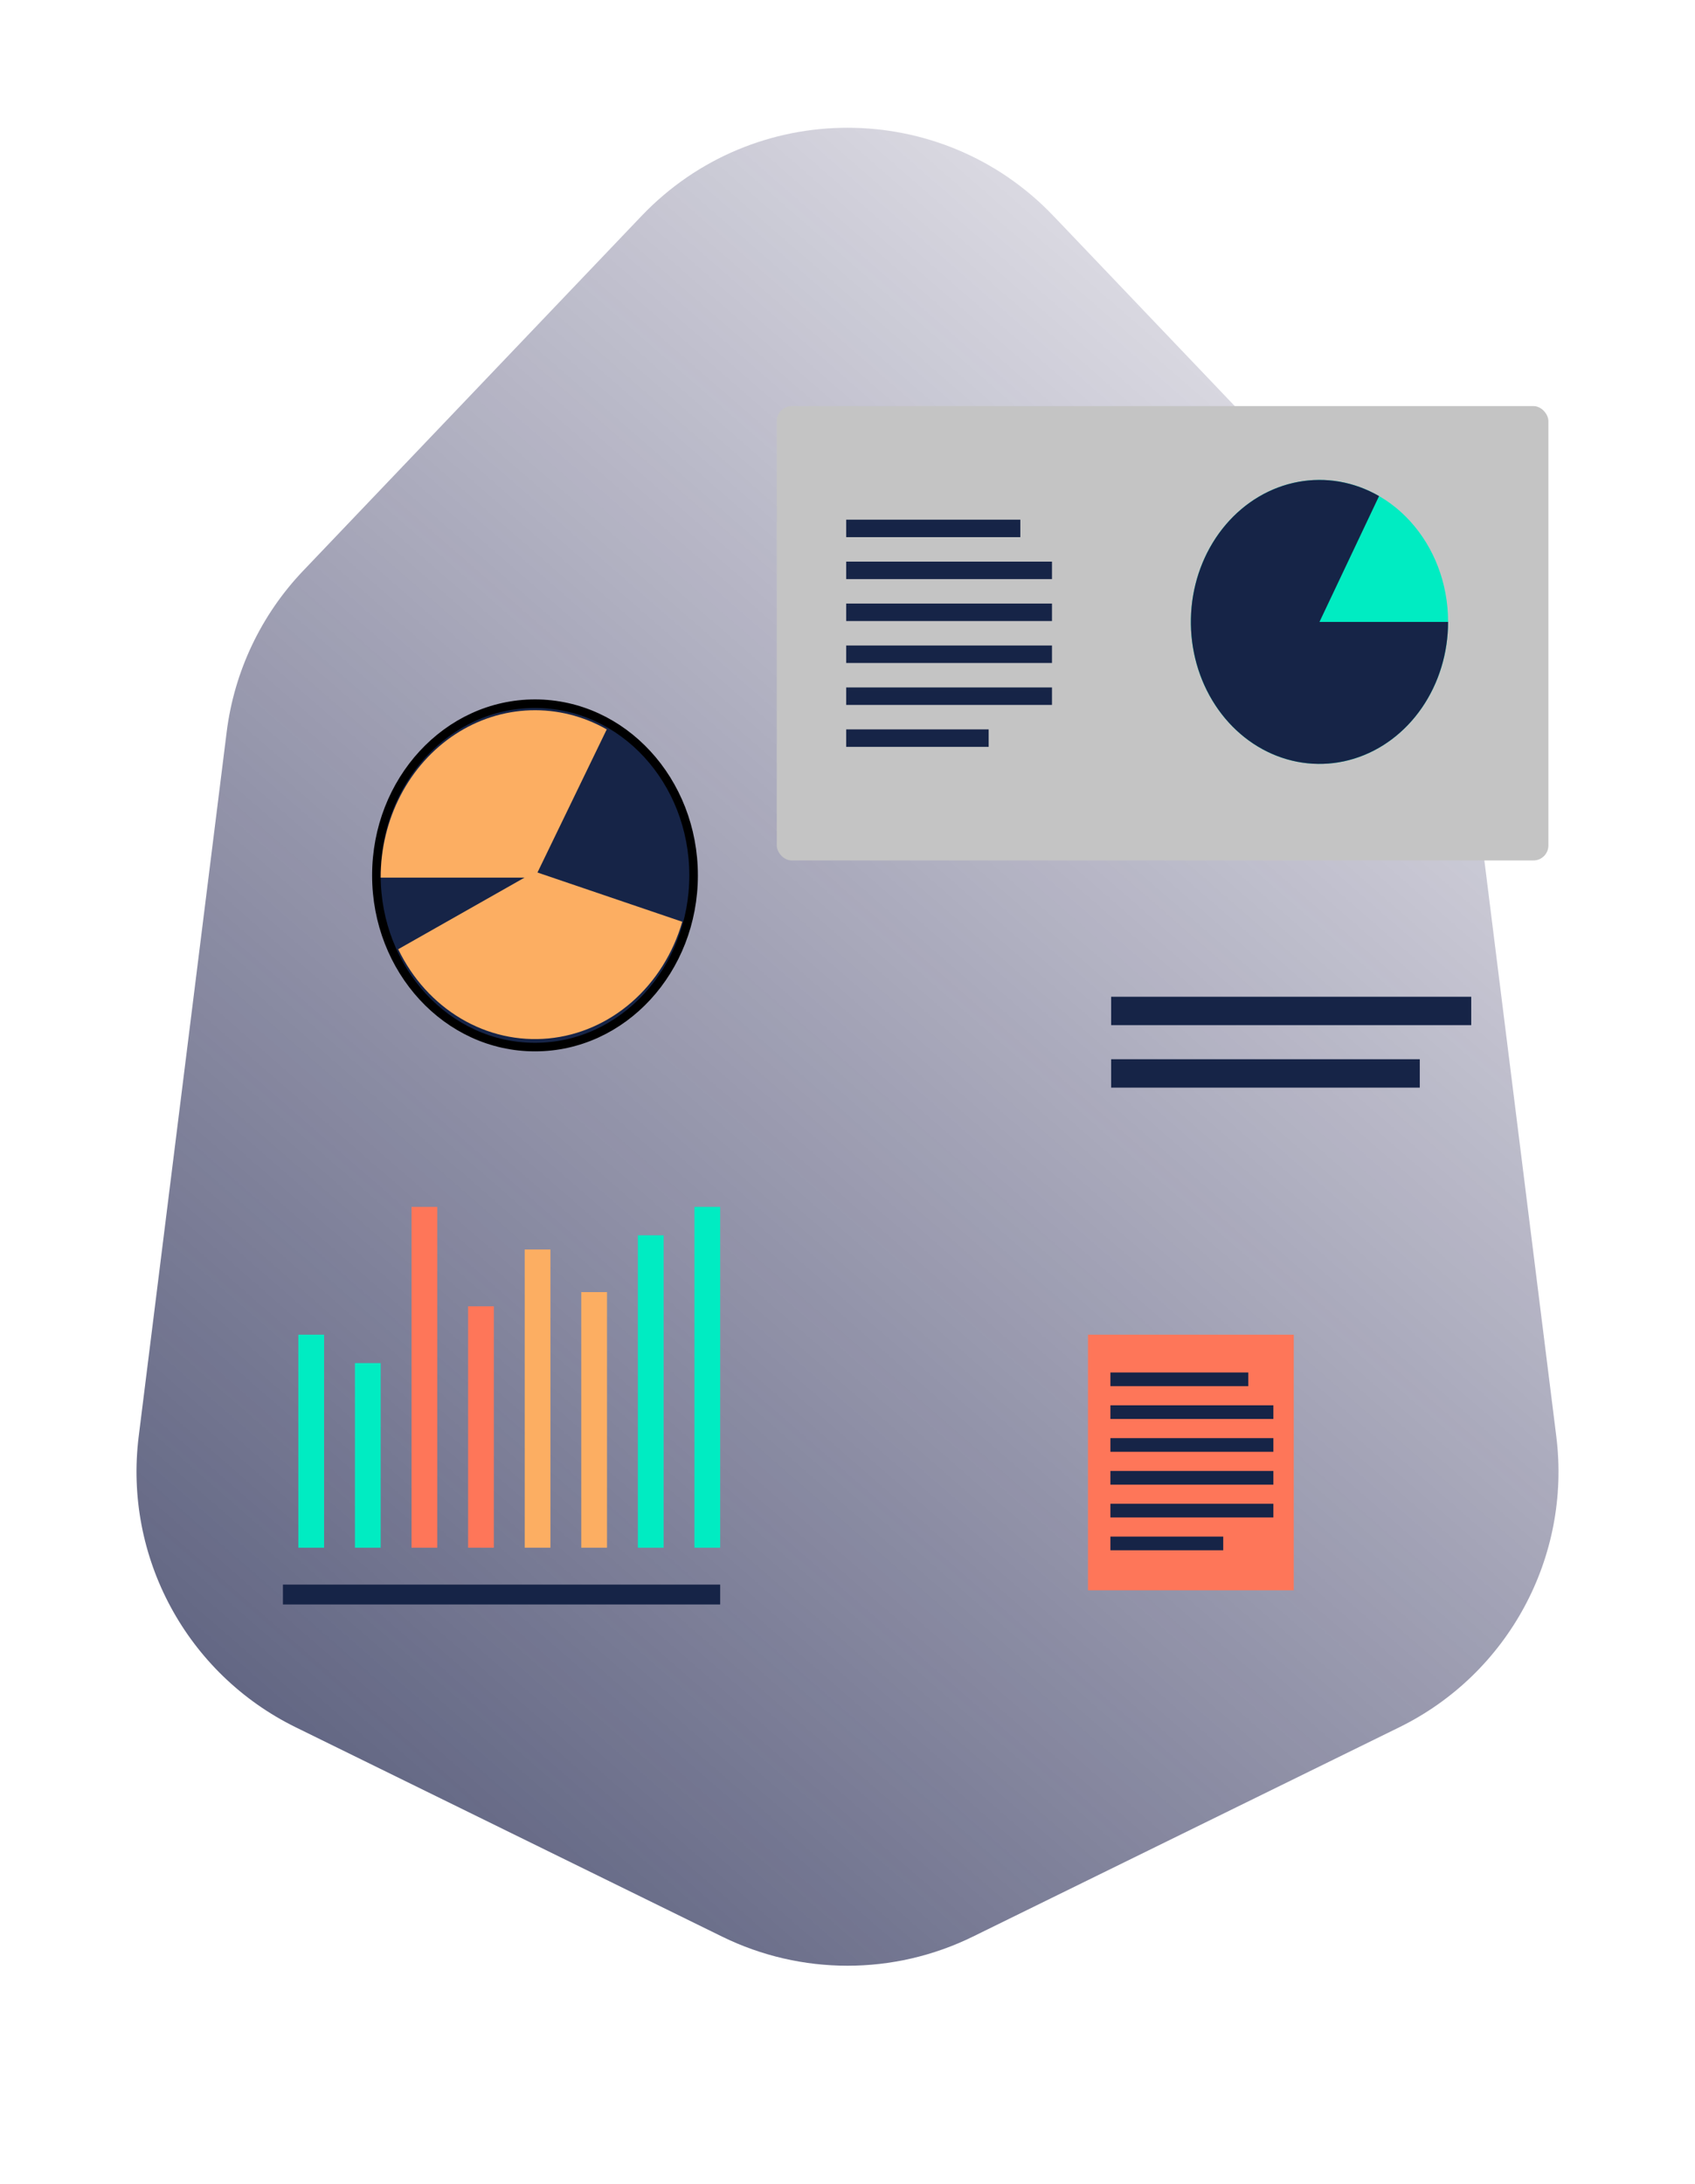 <svg  viewBox="0 0 792 1020" fill="none" xmlns="http://www.w3.org/2000/svg">
<path d="M299.771 100.863C352.169 45.941 439.831 45.941 492.229 100.863L650.343 266.588C670.022 287.216 682.553 313.62 686.087 341.909L727.189 670.895C734.224 727.207 704.754 781.779 653.809 806.781L454.594 904.545C417.637 922.682 374.363 922.682 337.406 904.545L138.191 806.781C87.246 781.779 57.776 727.207 64.811 670.895L105.913 341.909C109.447 313.62 121.978 287.216 141.657 266.588L299.771 100.863Z" fill="url(#paint0_linear)"/>
<rect x="362.95" y="189.675" width="360.546" height="212.224" rx="7" fill="#C4C4C4"/>
<ellipse cx="616.534" cy="290.481" rx="60.091" ry="66.32" fill="#00ECC2"/>
<path d="M676.625 290.481C676.625 304.961 672.331 319.044 664.399 330.578C656.466 342.112 645.331 350.464 632.695 354.358C620.058 358.252 606.613 357.475 594.414 352.144C582.215 346.814 571.932 337.224 565.135 324.838C558.338 312.452 555.401 297.952 556.772 283.551C558.143 269.15 563.747 255.64 572.728 245.084C581.709 234.528 593.574 227.506 606.51 225.09C619.447 222.675 632.744 224.999 644.372 231.707L616.534 290.481H676.625Z" fill="#162447"/>
<rect width="96.146" height="8.162" transform="translate(395.399 281.911)" fill="#162447"/>
<rect width="96.146" height="8.162" transform="translate(395.399 301.5)" fill="#162447"/>
<rect width="96.146" height="8.162" transform="translate(395.399 262.321)" fill="#162447"/>
<rect width="81.354" height="8.162" transform="translate(395.399 242.731)" fill="#162447"/>
<rect width="96.146" height="8.162" transform="translate(395.399 321.09)" fill="#162447"/>
<rect width="66.562" height="8.162" transform="translate(395.399 340.68)" fill="#162447"/>
<rect x="508.37" y="623.407" width="96.146" height="119.376" fill="#FE7659"/>
<rect width="76.155" height="6.388" transform="translate(518.842 671.716)" fill="#162447"/>
<rect width="76.155" height="6.388" transform="translate(518.842 687.048)" fill="#162447"/>
<rect width="76.155" height="6.388" transform="translate(518.842 656.385)" fill="#162447"/>
<rect width="64.439" height="6.388" transform="translate(518.842 641.054)" fill="#162447"/>
<rect width="76.155" height="6.388" transform="translate(518.842 702.379)" fill="#162447"/>
<rect width="52.723" height="6.388" transform="translate(518.842 717.71)" fill="#162447"/>
<rect x="336.51" y="722.887" width="12.018" height="159.168" transform="rotate(-180 336.51 722.887)" fill="#00ECC2"/>
<rect x="310.07" y="722.887" width="12.018" height="145.904" transform="rotate(-180 310.07 722.887)" fill="#00ECC2"/>
<rect x="283.63" y="722.887" width="12.018" height="119.376" transform="rotate(-180 283.63 722.887)" fill="#FCAE62"/>
<rect x="257.19" y="722.887" width="12.018" height="139.272" transform="rotate(-180 257.19 722.887)" fill="#FCAE62"/>
<rect x="230.75" y="722.887" width="12.018" height="112.744" transform="rotate(-180 230.75 722.887)" fill="#FE7659"/>
<rect x="204.31" y="722.887" width="12.018" height="159.168" transform="rotate(-180 204.31 722.887)" fill="#FE7659"/>
<rect x="177.87" y="722.887" width="12.018" height="86.216" transform="rotate(-180 177.87 722.887)" fill="#00ECC2"/>
<rect x="151.429" y="722.887" width="12.018" height="99.48" transform="rotate(-180 151.429 722.887)" fill="#00ECC2"/>
<rect x="336.51" y="749.415" width="204.31" height="9.285" transform="rotate(-180 336.51 749.415)" fill="#162447"/>
<path d="M249.979 489.072C291.058 489.072 324.088 453.012 324.088 408.878C324.088 364.744 291.058 328.684 249.979 328.684C208.9 328.684 175.87 364.744 175.87 408.878C175.87 453.012 208.9 489.072 249.979 489.072Z" fill="#162447" stroke="black" stroke-width="4"/>
<path d="M318.785 430.534C314.518 445.291 306.312 458.345 295.204 468.044C284.095 477.743 270.584 483.653 256.379 485.026C242.173 486.398 227.911 483.172 215.396 475.755C202.882 468.338 192.676 457.064 186.07 443.357L249.979 407.14L318.785 430.534Z" fill="#FCAE62"/>
<path d="M177.87 409.921C177.87 396.461 181.074 383.229 187.172 371.506C193.27 359.782 202.055 349.964 212.678 343.001C223.301 336.039 235.401 332.168 247.808 331.762C260.214 331.357 272.508 334.432 283.498 340.688L249.979 409.921H177.87Z" fill="#FCAE62"/>
<rect x="519.187" y="494.746" width="144.219" height="13.264" fill="#162447"/>
<rect x="519.187" y="465.566" width="168.255" height="13.264" fill="#162447"/>
<defs>
<linearGradient id="paint0_linear" x1="-253.584" y1="1282.63" x2="808.382" y2="60.871" gradientUnits="userSpaceOnUse">
<stop offset="0.051" stop-color="#162447"/>
<stop offset="1" stop-color="#08003c" stop-opacity="0"/>
</linearGradient>
</defs>
</svg>
